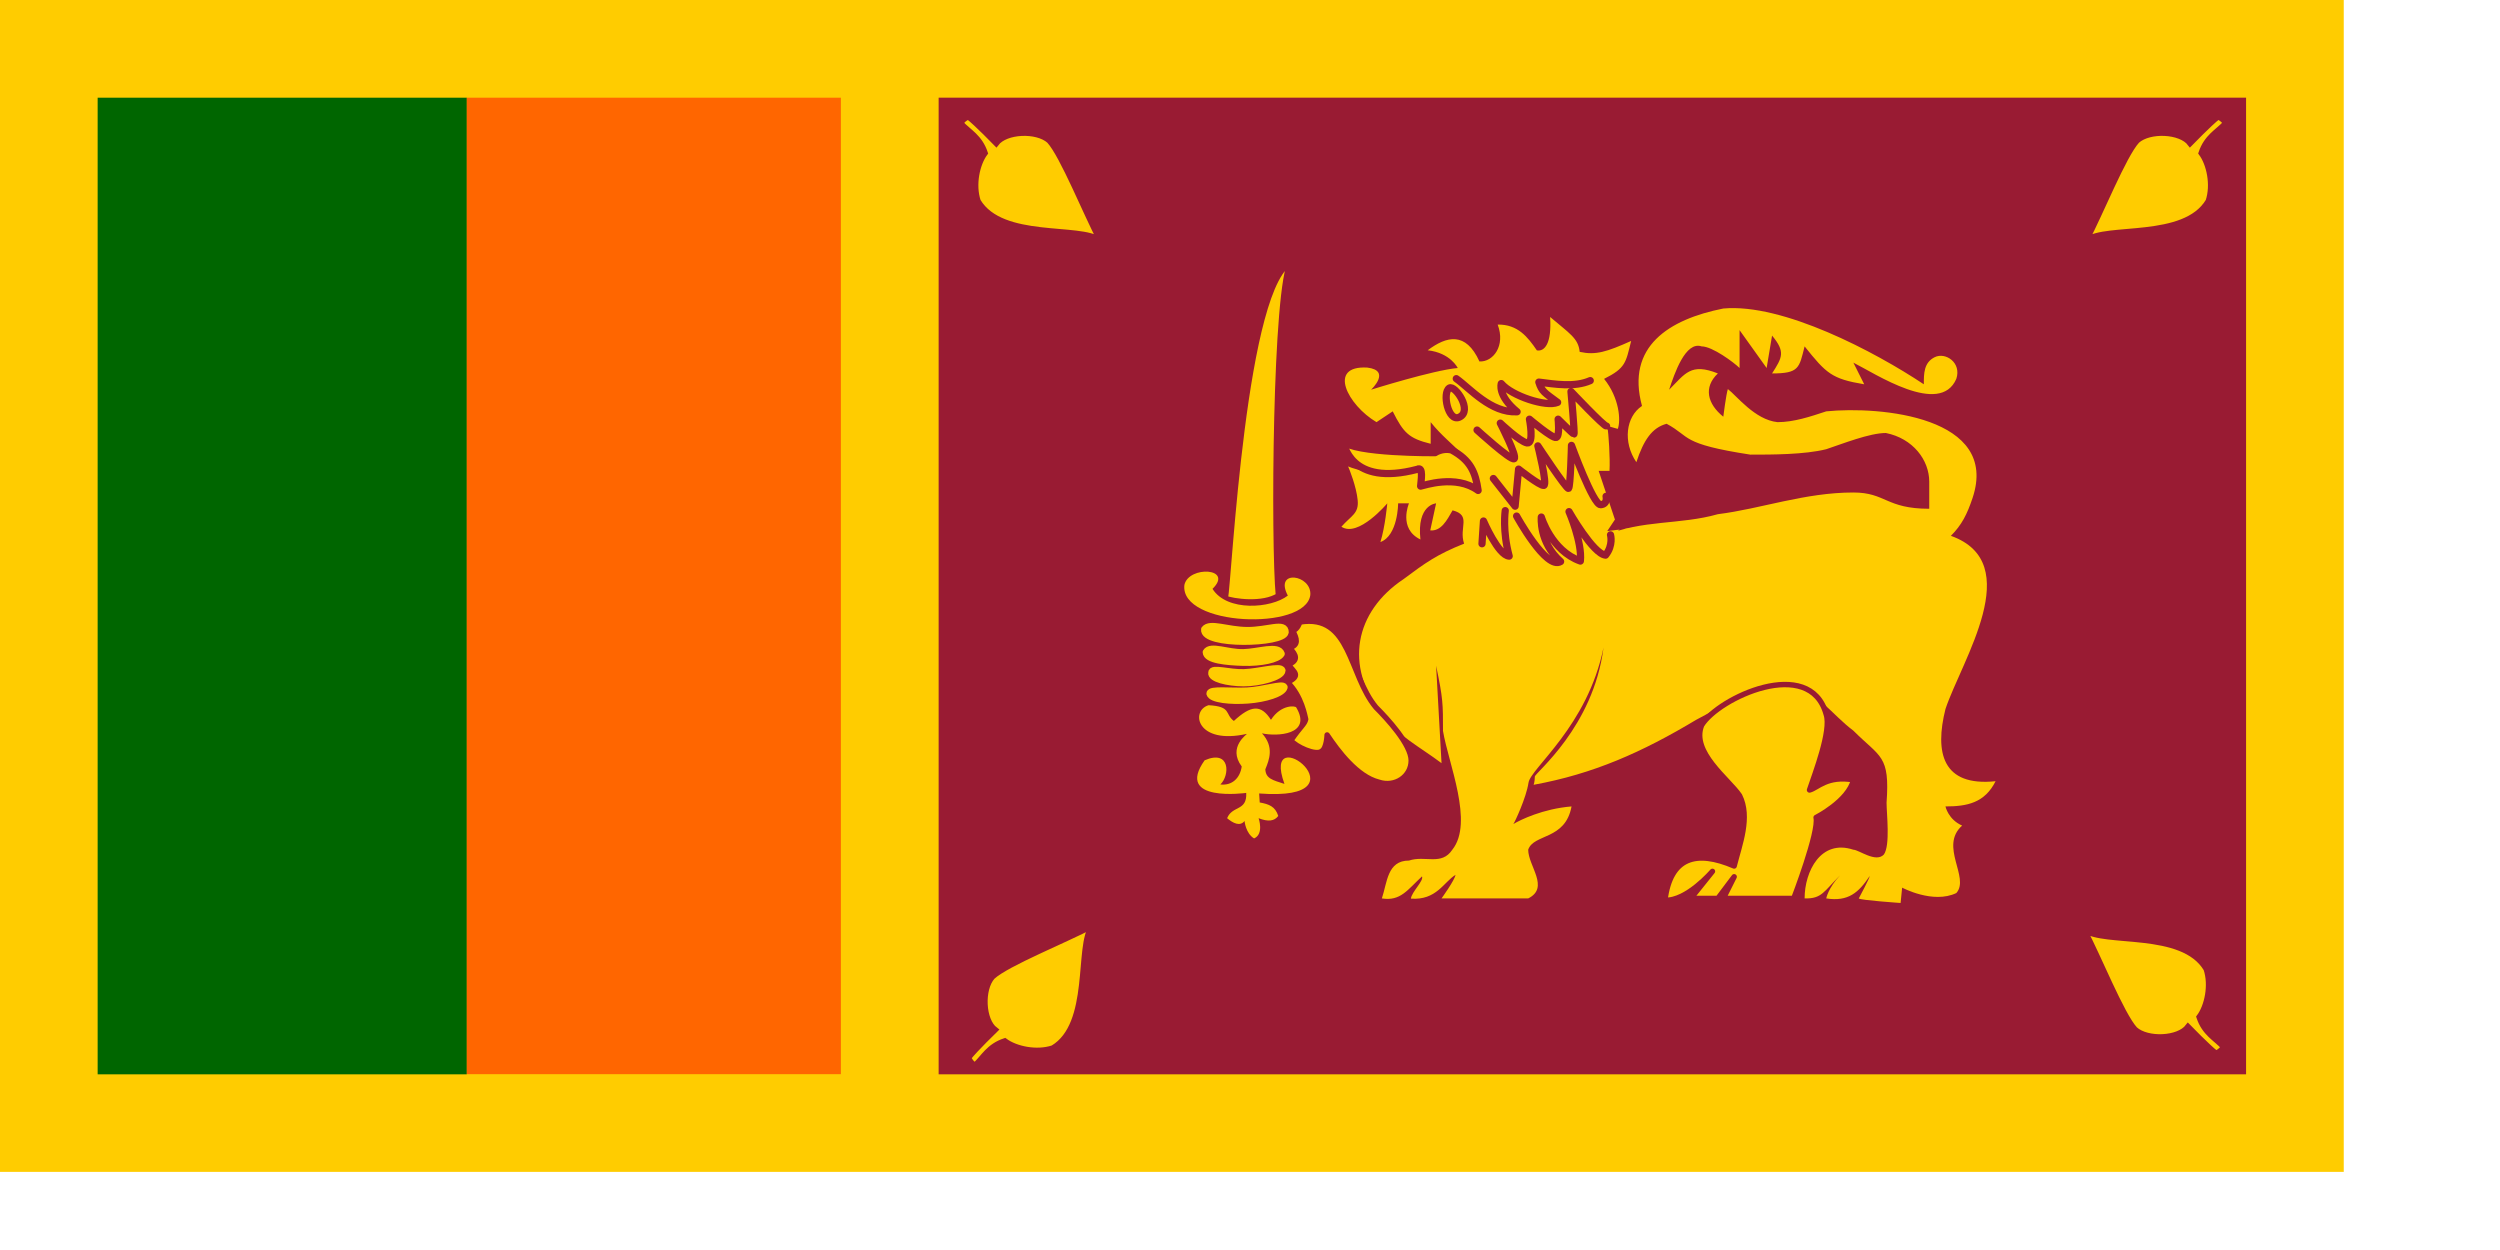 <?xml version="1.0" encoding="UTF-8" standalone="no"?>
<!DOCTYPE svg PUBLIC "-//W3C//DTD SVG 1.0//EN"
"http://www.w3.org/TR/2001/REC-SVG-20010904/DTD/svg10.dtd">
<!-- Created with Sodipodi ("http://www.sodipodi.com/") -->
<svg
   id="svg551"
   sodipodi:version="0.33pre"
   xmlns="http://www.w3.org/2000/svg"
   xmlns:sodipodi="http://sodipodi.sourceforge.net/DTD/sodipodi-0.dtd"
   xmlns:xlink="http://www.w3.org/1999/xlink"
   width="280mm"
   height="140mm"
   sodipodi:docbase="/home/tobias"
   sodipodi:docname="/home/tobias/Sri_Lanka.svg">
  <defs
     id="defs553" />
  <sodipodi:namedview
     id="base" />
  <rect
     style="font-size:12;fill:#ffcc00;fill-rule:evenodd;stroke-width:1pt;fill-opacity:1;"
     id="rect628"
     width="992.126"
     height="496.063"
     x="0"
     y="0" />
  <rect
     style="font-size:12;fill:#ff6600;fill-rule:evenodd;stroke-width:1pt;fill-opacity:1;"
     id="rect626"
     width="158.537"
     height="413.35"
     x="197.418"
     y="41.356" />
  <rect
     style="font-size:12;fill:#006600;fill-rule:evenodd;stroke-width:1pt;fill-opacity:1;"
     id="rect625"
     width="156.212"
     height="413.415"
     x="41.335"
     y="41.356" />
  <rect
     style="font-size:12;fill:#991b33;fill-rule:evenodd;stroke-width:1pt;fill-opacity:1;"
     id="rect627"
     width="553.446"
     height="413.425"
     x="397.334"
     y="41.343" />
  <g
     id="g602"
     transform="matrix(2.296,0,0,2.296,0,-1.525879e-5)">
    <path
       style="fill:#ffcc00;fill-rule:evenodd;stroke:#991b33;stroke-opacity:1;stroke-width:1pt;stroke-linejoin:round;stroke-linecap:round;fill-opacity:1;"
       d="M 267.945 101.345 L 271.5 101.436 C 271.5 101.436 267.49 104.808 268.401 109.365 C 272.594 103.168 274.143 104.352 274.143 104.352 C 272.867 105.719 270.406 107.633 272.32 111.826 C 273.961 107.542 277.333 104.261 277.333 104.261 C 277.333 104.261 276.421 109 278.426 113.375 C 279.884 109 282.345 105.264 282.345 105.264 C 282.345 105.264 281.981 110.003 284.077 111.734 C 285.717 110.276 286.811 106.539 286.811 106.539 C 286.811 106.539 289.91 112.008 291.824 112.828 C 293.373 109.091 293.373 106.175 293.373 106.175 C 293.373 106.175 299.753 110.732 304.856 108.089 C 300.299 106.449 298.75 102.621 298.75 102.621 C 298.75 102.621 307.044 106.266 310.598 104.626 C 307.134 101.982 299.024 98.064 299.024 98.064 C 299.024 98.064 305.039 100.251 306.77 99.704 C 305.95 98.519 303.307 97.061 303.307 97.061 "
       id="path579"
       sodipodi:nodetypes="cccccccccccccccccc" />
    <path
       id="selection_to_path#1"
       fill="none"
       stroke="black"
       stroke-width="1"
       d="M 317.72 56.88 C 328.71 55.88 345.69 64.86 354.69 70.85 C 354.69 68.85 354.69 66.86 356.68 65.86 C 358.68 64.86 361.68 66.86 360.68 69.85 C 357.68 76.83 345.69 68.85 341.7 66.86 C 341.7 66.86 343.7 70.85 343.7 70.85 C 337.7 69.85 336.7 68.85 332.71 63.86 C 331.71 67.85 331.71 68.85 326.71 68.85 C 328.59 65.89 329.22 64.9 326.71 61.87 C 326.71 61.87 325.71 67.85 325.71 67.85 C 325.71 67.85 320.72 60.87 320.72 60.87 C 320.72 60.87 320.72 67.85 320.72 67.85 C 319.72 66.86 315.72 63.86 313.72 63.86 C 310.73 62.86 308.73 68.85 307.73 71.85 C 310.73 68.85 311.72 66.86 316.72 68.85 C 314.01 71.41 314.8 74.48 317.72 76.83 C 317.72 76.83 318.24 72.68 318.56 71.73 C 320.15 72.92 323.52 77.39 327.71 77.83 C 330.71 77.83 333.71 76.83 336.7 75.84 C 346.69 74.84 368.67 76.83 363.68 91.8 C 362.68 94.8 361.68 96.79 359.68 98.79 C 373.67 103.78 361.68 121.74 358.68 130.72 C 356.68 138.7 358.07 145.06 367.92 144.03 C 365.93 148.02 362.68 148.68 358.68 148.68 C 358.68 148.68 359.18 151.08 361.75 152.21 C 357.48 156.04 363.23 161.78 360.68 164.65 C 356.38 166.71 350.69 163.65 350.69 163.65 C 350.69 163.65 350.41 166.48 350.41 166.48 C 350.41 166.48 342.86 165.96 342.7 165.64 C 342.7 165.64 344.85 161.62 344.69 161.54 C 342.69 164.53 340.78 166.28 336.7 165.64 C 336.7 165.64 337.02 163.76 339.25 161.38 C 336.22 164.4 335.89 165.72 332.71 165.64 C 332.71 160.65 335.7 154.67 341.7 156.66 C 342.7 156.66 345.85 159.14 347.33 157.54 C 348.53 155.82 347.82 150 347.82 148 C 348.45 139.18 346.69 139.7 341.7 134.71 C 337.7 131.72 334.778 127.136 329.788 126.136 C 324.788 125.136 316.72 130.72 312.72 132.71 C 302.73 138.7 293.74 142.69 282.75 144.69 C 282.75 144.69 282.967 144.18 282.967 143.182 C 282.967 142.509 293.754 134.113 295.641 119.372 C 292.688 133.921 282.2 141.607 281.805 144.31 C 281.411 147.014 279.269 151.627 279.009 151.929 C 280.306 151.151 284.467 149.112 289.74 148.68 C 288.603 154.929 282.75 153.67 281.75 156.66 C 281.75 159.66 285.75 163.65 281.75 165.64 C 281.75 165.64 265.77 165.64 265.77 165.64 C 265.77 165.64 268.229 162.236 268.346 161.298 C 266.195 162.603 264.83 166.028 260.119 165.677 C 260.291 164.389 262.547 162.372 262.168 161.58 C 259.473 164.08 258.208 166.187 254.77 165.64 C 255.77 162.65 255.77 158.66 259.77 158.66 C 262.77 157.66 265.77 159.66 267.76 156.66 C 271.76 151.67 267.031 140.754 266.041 134.764 C 266.041 129.774 266.056 128.828 264.77 122.74 C 264.77 122.74 265.77 140.7 265.77 140.7 C 261.77 137.7 257.77 135.71 254.77 131.72 C 247.78 122.74 249.78 112.76 258.77 106.77 C 262.77 103.78 264.93 102.22 269.93 100.23 C 268.93 97.23 271.35 95.02 267.81 94.09 C 266.75 95.94 265.71 97.96 263.69 97.79 C 263.69 97.79 264.77 92.8 264.77 92.8 C 264.77 92.8 261.17 93.02 261.88 99.46 C 257.74 97.47 259.77 92.8 259.77 92.8 C 259.77 92.8 257.77 92.8 257.77 92.8 C 257.77 92.8 257.76 98.74 254.5 99.94 C 255.38 97.15 255.77 92.8 255.77 92.8 C 255.77 92.8 250.42 99.18 247.31 97.11 C 249.14 95.04 250.56 94.7 250.31 92.2 C 250.07 89.71 248.78 86.498 248.546 85.99 C 249.678 86.537 257.215 88.787 261.942 86.443 C 261.629 88.005 261.77 89.81 261.77 89.81 C 266.76 88.81 267.76 88.81 272.76 90.8 C 271.76 83.82 267.76 82.82 263.77 77.83 C 263.77 77.83 263.77 81.82 263.77 81.82 C 259.77 80.83 258.77 79.83 256.77 75.84 C 256.77 75.84 253.78 77.83 253.78 77.83 C 248.51 74.72 244.62 67.34 252.1 67.77 C 256.56 68.33 252.78 71.85 252.78 71.85 C 252.78 71.85 264.22 68.25 268.76 67.85 C 268.76 67.85 267.44 65.06 263.22 64.58 C 266.72 61.95 270.24 61.1 272.76 66.64 C 275.27 66.78 277.61 63.76 276.12 59.84 C 279.83 59.78 281.66 62.13 283.35 64.6 C 284.73 64.85 286.12 63.4 285.79 58.44 C 289.29 61.43 291.01 62.35 291.24 64.87 C 294.22 65.53 296.24 64.86 300.73 62.86 C 299.74 66.86 299.74 67.85 295.74 69.85 C 298.56 73.335 298.857 77.541 298.266 79.07 C 297.287 78.786 297.043 78.722 296.348 78.532 C 296.565 80.073 296.878 84.315 296.74 86.81 C 296.74 86.81 294.74 86.81 294.74 86.81 C 294.74 86.81 297.74 95.79 297.74 95.79 C 297.74 95.79 295.74 98.79 295.74 98.79 C 302.73 95.79 309.73 96.79 316.72 94.8 C 324.71 93.8 332.71 90.8 341.7 90.8 C 347.69 90.8 347.69 93.8 355.69 93.8 C 355.69 91.8 355.69 90.8 355.69 88.81 C 355.69 84.82 352.69 80.83 347.69 79.83 C 344.7 79.83 339.7 81.82 336.7 82.82 C 332.71 83.82 326.71 83.82 322.71 83.82 C 309.73 81.82 311.8 80.56 307.27 78.13 C 304.56 78.85 303.04 81.15 301.69 85.21 C 299.18 81.53 299.74 76.83 302.73 74.84 C 299.74 63.86 307.73 58.87 317.72 56.88 z "
       style="stroke-linejoin:round;fill:#ffcc00;fill-opacity:1;stroke:none;stroke-opacity:1;"
       sodipodi:nodetypes="cccccccccccccccccccccccccccccccccccccccccccccccccccccccccccccccccccccccccccccccccccccccccccccccccccccccccc" />
    <path
       id="selection_to_path"
       fill="none"
       stroke="black"
       stroke-width="1"
       d="M 320.72 146.69 C 318.72 143.69 311.72 138.7 313.72 133.71 C 316.72 128.72 333.71 120.74 336.7 131.72 C 337.7 134.71 334.618 142.647 333.618 145.647 C 335.131 145.258 336.813 142.934 341.737 143.776 C 340.82 147.696 334.83 150.719 334.83 150.719 C 335.438 153.371 330.71 165.64 330.71 165.64 C 330.71 165.64 317.72 165.64 317.72 165.64 C 317.72 165.64 319.72 161.65 319.72 161.65 C 319.72 161.65 316.72 165.64 316.72 165.64 C 316.72 165.64 311.72 165.64 311.72 165.64 C 311.72 165.64 315.72 160.65 315.72 160.65 C 315.72 160.65 310.989 166.192 306.957 165.971 C 307.957 157.991 312.72 156.66 319.72 159.66 C 320.72 155.67 322.71 150.68 320.72 146.69 z "
       style="stroke-linejoin:round;fill:#ffcc00;fill-opacity:1;stroke:#991b33;stroke-opacity:1;"
       sodipodi:nodetypes="ccccccccccccccc" />
    <path
       style="fill:#ffcc00;fill-rule:evenodd;stroke:#991b33;stroke-opacity:1;stroke-width:1pt;stroke-linejoin:miter;stroke-linecap:butt;fill-opacity:1;"
       d="M 267.217 71.543 C 265.87 72.371 266.97 77.853 269.039 76.92 C 271.618 75.757 268.24 70.913 267.217 71.543 z "
       id="path577"
       sodipodi:nodetypes="css" />
    <path
       style="fill:#ffcc00;fill-rule:evenodd;stroke:#991b33;stroke-opacity:1;stroke-width:1pt;stroke-linejoin:round;stroke-linecap:round;fill-opacity:1;"
       d="M 268.492 69.811 C 270.953 71.543 274.872 76.191 279.702 75.917 C 276.056 72.91 276.786 70.722 276.786 70.722 C 278.7 73.001 285.079 75.097 287.175 74.185 C 284.715 72.363 284.259 72.18 283.712 70.449 C 286.629 70.814 290.274 71.451 293.19 70.175 "
       id="path578"
       sodipodi:nodetypes="cccccc" />
    <path
       style="fill:#ffcc00;fill-rule:evenodd;stroke:#991b33;stroke-opacity:1;stroke-width:1pt;stroke-linejoin:round;stroke-linecap:round;fill-opacity:1;"
       d="M 273.232 100.251 L 273.505 96.059 C 273.505 96.059 276.239 102.438 278.244 102.529 C 276.968 97.882 277.515 94.145 277.515 94.145 "
       id="path580"
       sodipodi:nodetypes="cccc" />
    <path
       style="fill:#ffcc00;fill-rule:evenodd;stroke:#991b33;stroke-opacity:1;stroke-width:1pt;stroke-linejoin:round;stroke-linecap:round;fill-opacity:1;"
       d="M 279.611 95.147 C 279.611 95.147 285.079 105.172 287.722 103.532 C 283.712 99.977 284.168 95.329 284.168 95.329 C 284.168 95.329 285.991 101.527 291.368 103.441 C 291.732 99.978 289.272 94.327 289.272 94.327 C 289.272 94.327 293.737 102.165 296.016 102.347 C 297.474 100.525 296.927 98.611 296.927 98.611 "
       id="path581"
       sodipodi:nodetypes="ccccccc" />
    <path
       style="fill:#ffcc00;fill-rule:evenodd;stroke:#991b33;stroke-opacity:1;stroke-width:1pt;stroke-linejoin:round;stroke-linecap:round;fill-opacity:1;"
       d="M 275.328 88.221 L 279.338 93.325 L 279.976 86.489 C 279.976 86.489 283.895 89.588 284.624 89.497 C 285.353 89.406 283.53 82.206 283.53 82.206 C 283.53 82.206 288.816 90.226 289.181 90.043 C 289.545 89.861 289.727 82.115 289.727 82.115 C 289.727 82.115 293.738 93.142 295.105 93.051 C 296.472 92.96 296.107 91.502 296.107 91.502 "
       id="path582" />
    <path
       style="fill:#ffcc00;fill-rule:evenodd;stroke:#991b33;stroke-opacity:1;stroke-width:1pt;stroke-linejoin:round;stroke-linecap:round;fill-opacity:1;"
       d="M 272.32 79.289 C 272.32 79.289 278.517 84.94 279.155 84.575 C 279.793 84.211 276.604 78.013 276.604 78.013 C 276.604 78.013 280.158 81.385 281.525 81.659 C 282.892 81.932 281.981 77.284 281.981 77.284 C 281.981 77.284 286.173 80.839 286.902 80.656 C 287.631 80.474 287.267 77.284 287.267 77.284 C 287.267 77.284 290.001 80.018 290.183 80.018 C 290.365 80.018 289.636 72.18 289.636 72.18 C 289.636 72.18 295.743 78.651 296.198 78.56 "
       id="path583" />
    <path
       style="fill:#ffcc00;fill-rule:evenodd;stroke:#991b33;stroke-opacity:1;stroke-width:1pt;stroke-linejoin:round;stroke-linecap:round;fill-opacity:1;"
       d="M 247.531 81.294 C 247.804 81.75 248.819 89.809 261.305 86.528 C 262.49 85.89 261.969 88.781 261.917 89.627 C 262.464 89.536 268.415 87.414 272.516 90.421 C 272.034 87.088 271.135 84.849 267.581 82.935 C 265.85 82.57 264.586 83.456 264.586 83.456 C 264.586 83.456 249.536 83.573 247.531 81.294 z "
       id="path584"
       sodipodi:nodetypes="ccccccc" />
    <path
       id="selection_to_path#2"
       fill="none"
       stroke="black"
       stroke-width="1"
       d="M 240.722 132.606 C 240.515 133.539 239.862 133.808 237.997 136.503 C 238.826 137.643 242.64 139.425 243.676 138.493 C 244.609 137.974 244.676 135.503 244.676 135.503 C 246.676 138.493 250.194 143.208 254.194 144.208 C 257.184 145.208 260.184 143.208 260.184 140.218 C 260.184 137.228 255.666 132.399 253.676 130.409 C 248.676 124.419 249.117 113.106 239.665 114.68 C 239.616 114.766 239.238 116.053 238.332 116.283 C 239.091 117.736 239.517 118.964 237.7 119.421 C 239.113 120.809 239.335 121.817 237.519 122.514 C 238.618 123.988 239.905 124.529 237.375 125.79 C 240.022 128.37 240.592 132.166 240.722 132.606 "
       style="stroke-linejoin:round;stroke-linecap:round;fill:#ffcc00;fill-opacity:1;stroke:#991b33;stroke-opacity:1;"
       sodipodi:nodetypes="ccscccccccccc" />
    <path
       style="fill:#ffcc00;fill-rule:evenodd;stroke:#991b33;stroke-opacity:1;stroke-width:1pt;stroke-linejoin:miter;stroke-linecap:butt;fill-opacity:1;"
       d="M 238.261 48.041 C 235.256 52.394 234.944 100.274 235.877 109.912 C 232.872 111.881 227.276 111.052 225.721 110.43 C 226.447 107.01 229.037 51.461 238.261 48.041 z "
       id="path585"
       sodipodi:nodetypes="cccc" />
    <path
       style="fill:#ffcc00;fill-rule:evenodd;stroke:none;stroke-opacity:1;stroke-width:0.25;stroke-linejoin:round;stroke-linecap:butt;fill-opacity:1;stroke-dasharray:none;"
       d="M 229.763 146.185 C 229.763 146.185 216.497 148.05 222.093 140.175 C 226.861 138.102 226.757 142.973 224.995 144.631 C 227.172 144.873 228.623 143.456 228.933 141.314 C 226.239 137.687 230.073 135.303 229.866 135.303 C 220.643 137.376 219.399 131.054 222.819 130.018 C 227.138 130.259 225.756 131.641 227.483 132.92 C 230.592 130.053 232.458 129.777 234.323 132.713 C 236.188 129.811 238.883 130.122 238.986 130.433 C 241.992 135.51 235.359 135.821 232.665 135.199 C 234.945 137.687 234.012 140.07 233.286 141.833 C 233.355 143.56 234.669 143.836 236.81 144.527 C 232.251 131.952 252.874 147.877 232.146 146.289 C 232.181 146.841 232.216 147.394 232.25 147.947 C 233.943 148.258 235.117 148.672 235.669 150.434 C 234.945 151.401 233.805 151.539 232.043 150.849 C 232.043 150.849 233.079 153.751 231.214 154.58 C 229.659 153.647 229.452 151.367 229.452 151.367 C 228.588 152.438 227.31 151.746 226.239 150.849 C 227.207 148.465 229.936 149.604 229.763 146.185 z "
       id="path586"
       sodipodi:nodetypes="cccccccccccccccccccc" />
    <path
       style="fill:#ffcc00;fill-rule:evenodd;stroke:none;stroke-opacity:1;stroke-width:1pt;stroke-linejoin:round;stroke-linecap:butt;fill-opacity:1;"
       d="M 218.363 107.84 C 219.157 104.246 227.517 104.695 223.545 108.565 C 226.204 112.814 234.357 112.193 237.432 109.809 C 234.84 104.868 241.889 105.939 241.578 109.705 C 240.714 116.371 217.465 115.474 218.363 107.84 z "
       id="path587"
       sodipodi:nodetypes="ccccc" />
    <path
       id="path592"
       fill="none"
       stroke="black"
       stroke-width="1"
       d="M 384.27 171.44 C 386.76 176.1 391.181 187.142 393.63 189.78 C 395.925 191.832 401.64 191.59 403.4 189.27 C 403.4 189.27 407.06 193.04 408.54 194.18 C 409.42 193.88 409.96 193.04 409.96 193.04 C 408.47 191.42 406.44 190.51 405.44 187.51 C 406.93 185.52 407.75 181.65 406.75 178.65 C 402.38 171.33 387.84 174.22 384.27 171.44 z "
       sodipodi:nodetypes="cccccccc"
       style="fill:#ffcc00;fill-opacity:1;stroke:#991b33;stroke-opacity:1;" />
    <path
       id="path593"
       fill="none"
       stroke="black"
       stroke-width="1"
       d="M 202.8 44.287 C 200.31 39.627 195.889 28.585 193.44 25.947 C 191.145 23.895 185.43 24.137 183.67 26.457 C 183.67 26.457 180.01 22.687 178.53 21.547 C 177.65 21.847 177.11 22.687 177.11 22.687 C 178.6 24.307 180.63 25.217 181.63 28.217 C 180.14 30.207 179.32 34.077 180.32 37.077 C 184.69 44.397 199.23 41.507 202.8 44.287 z "
       sodipodi:nodetypes="cccccccc"
       style="fill:#ffcc00;fill-opacity:1;stroke:#991b33;stroke-opacity:1;" />
    <path
       id="path594"
       fill="none"
       stroke="black"
       stroke-width="1"
       d="M 201.325 170.734 C 196.665 173.224 185.623 177.645 182.985 180.094 C 180.933 182.389 181.175 188.104 183.495 189.864 C 183.495 189.864 179.725 193.524 178.585 195.004 C 178.885 195.884 179.725 196.424 179.725 196.424 C 181.345 194.934 182.255 192.904 185.255 191.904 C 187.245 193.394 191.115 194.214 194.115 193.214 C 201.435 188.844 198.545 174.304 201.325 170.734 z "
       sodipodi:nodetypes="cccccccc"
       style="fill:#ffcc00;fill-opacity:1;stroke:#991b33;stroke-opacity:1;" />
    <path
       id="path595"
       fill="none"
       stroke="black"
       stroke-width="1"
       d="M 384.654 44.286 C 387.144 39.626 391.565 28.584 394.014 25.946 C 396.309 23.894 402.024 24.136 403.784 26.456 C 403.784 26.456 407.444 22.686 408.924 21.546 C 409.804 21.846 410.344 22.686 410.344 22.686 C 408.854 24.306 406.824 25.216 405.824 28.216 C 407.314 30.206 408.134 34.076 407.134 37.076 C 402.764 44.396 388.224 41.506 384.654 44.286 z "
       sodipodi:nodetypes="cccccccc"
       style="fill:#ffcc00;fill-opacity:1;stroke:#991b33;stroke-opacity:1;" />
    <path
       style="fill:#ffcc00;fill-rule:evenodd;stroke:#ffcc00;stroke-opacity:1;stroke-width:1pt;stroke-linejoin:round;stroke-linecap:butt;fill-opacity:1;"
       d="M 222.105 116.032 C 221.909 117.55 225.532 118.211 229.246 118.229 C 232.96 118.248 236.767 117.624 236.938 116.571 C 236.987 114.686 233.695 116.289 229.95 116.258 C 226.205 116.228 223.084 114.759 222.105 116.032 z "
       id="path596"
       sodipodi:nodetypes="cscsc" />
    <path
       style="fill:#ffcc00;fill-rule:evenodd;stroke:#ffcc00;stroke-opacity:1;stroke-width:1pt;stroke-linejoin:round;stroke-linecap:butt;fill-opacity:1;"
       d="M 222.398 120.242 C 222.446 121.662 226.045 122.004 229.227 122.102 C 232.41 122.2 235.616 121.564 236.203 120.536 C 235.639 118.92 232.103 120.267 229.226 120.34 C 226.35 120.414 223.156 118.92 222.398 120.242 z "
       id="path597"
       sodipodi:nodetypes="cscsc" />
    <path
       style="fill:#ffcc00;fill-rule:evenodd;stroke:#ffcc00;stroke-opacity:1;stroke-width:1pt;stroke-linejoin:round;stroke-linecap:butt;fill-opacity:1;"
       d="M 223.426 124.012 C 223.181 125.089 226.351 125.86 229.27 125.878 C 232.189 125.896 236.326 124.77 236.35 123.62 C 236.179 122.715 232.091 123.938 229.344 124.03 C 226.596 124.122 223.426 123.033 223.426 124.012 z "
       id="path598"
       sodipodi:nodetypes="cscsc" />
    <path
       style="fill:#ffcc00;fill-rule:evenodd;stroke:#ffcc00;stroke-opacity:1;stroke-width:1pt;stroke-linejoin:round;stroke-linecap:butt;fill-opacity:1;"
       d="M 223.084 127.879 C 223.329 128.931 226.928 129.287 230.091 129.048 C 233.255 128.81 236.473 127.83 236.742 126.704 C 236.596 125.994 232.961 127.255 229.95 127.408 C 226.939 127.561 223.035 127.046 223.084 127.879 z "
       id="path599"
       sodipodi:nodetypes="cscsc" />
  </g>
</svg>
